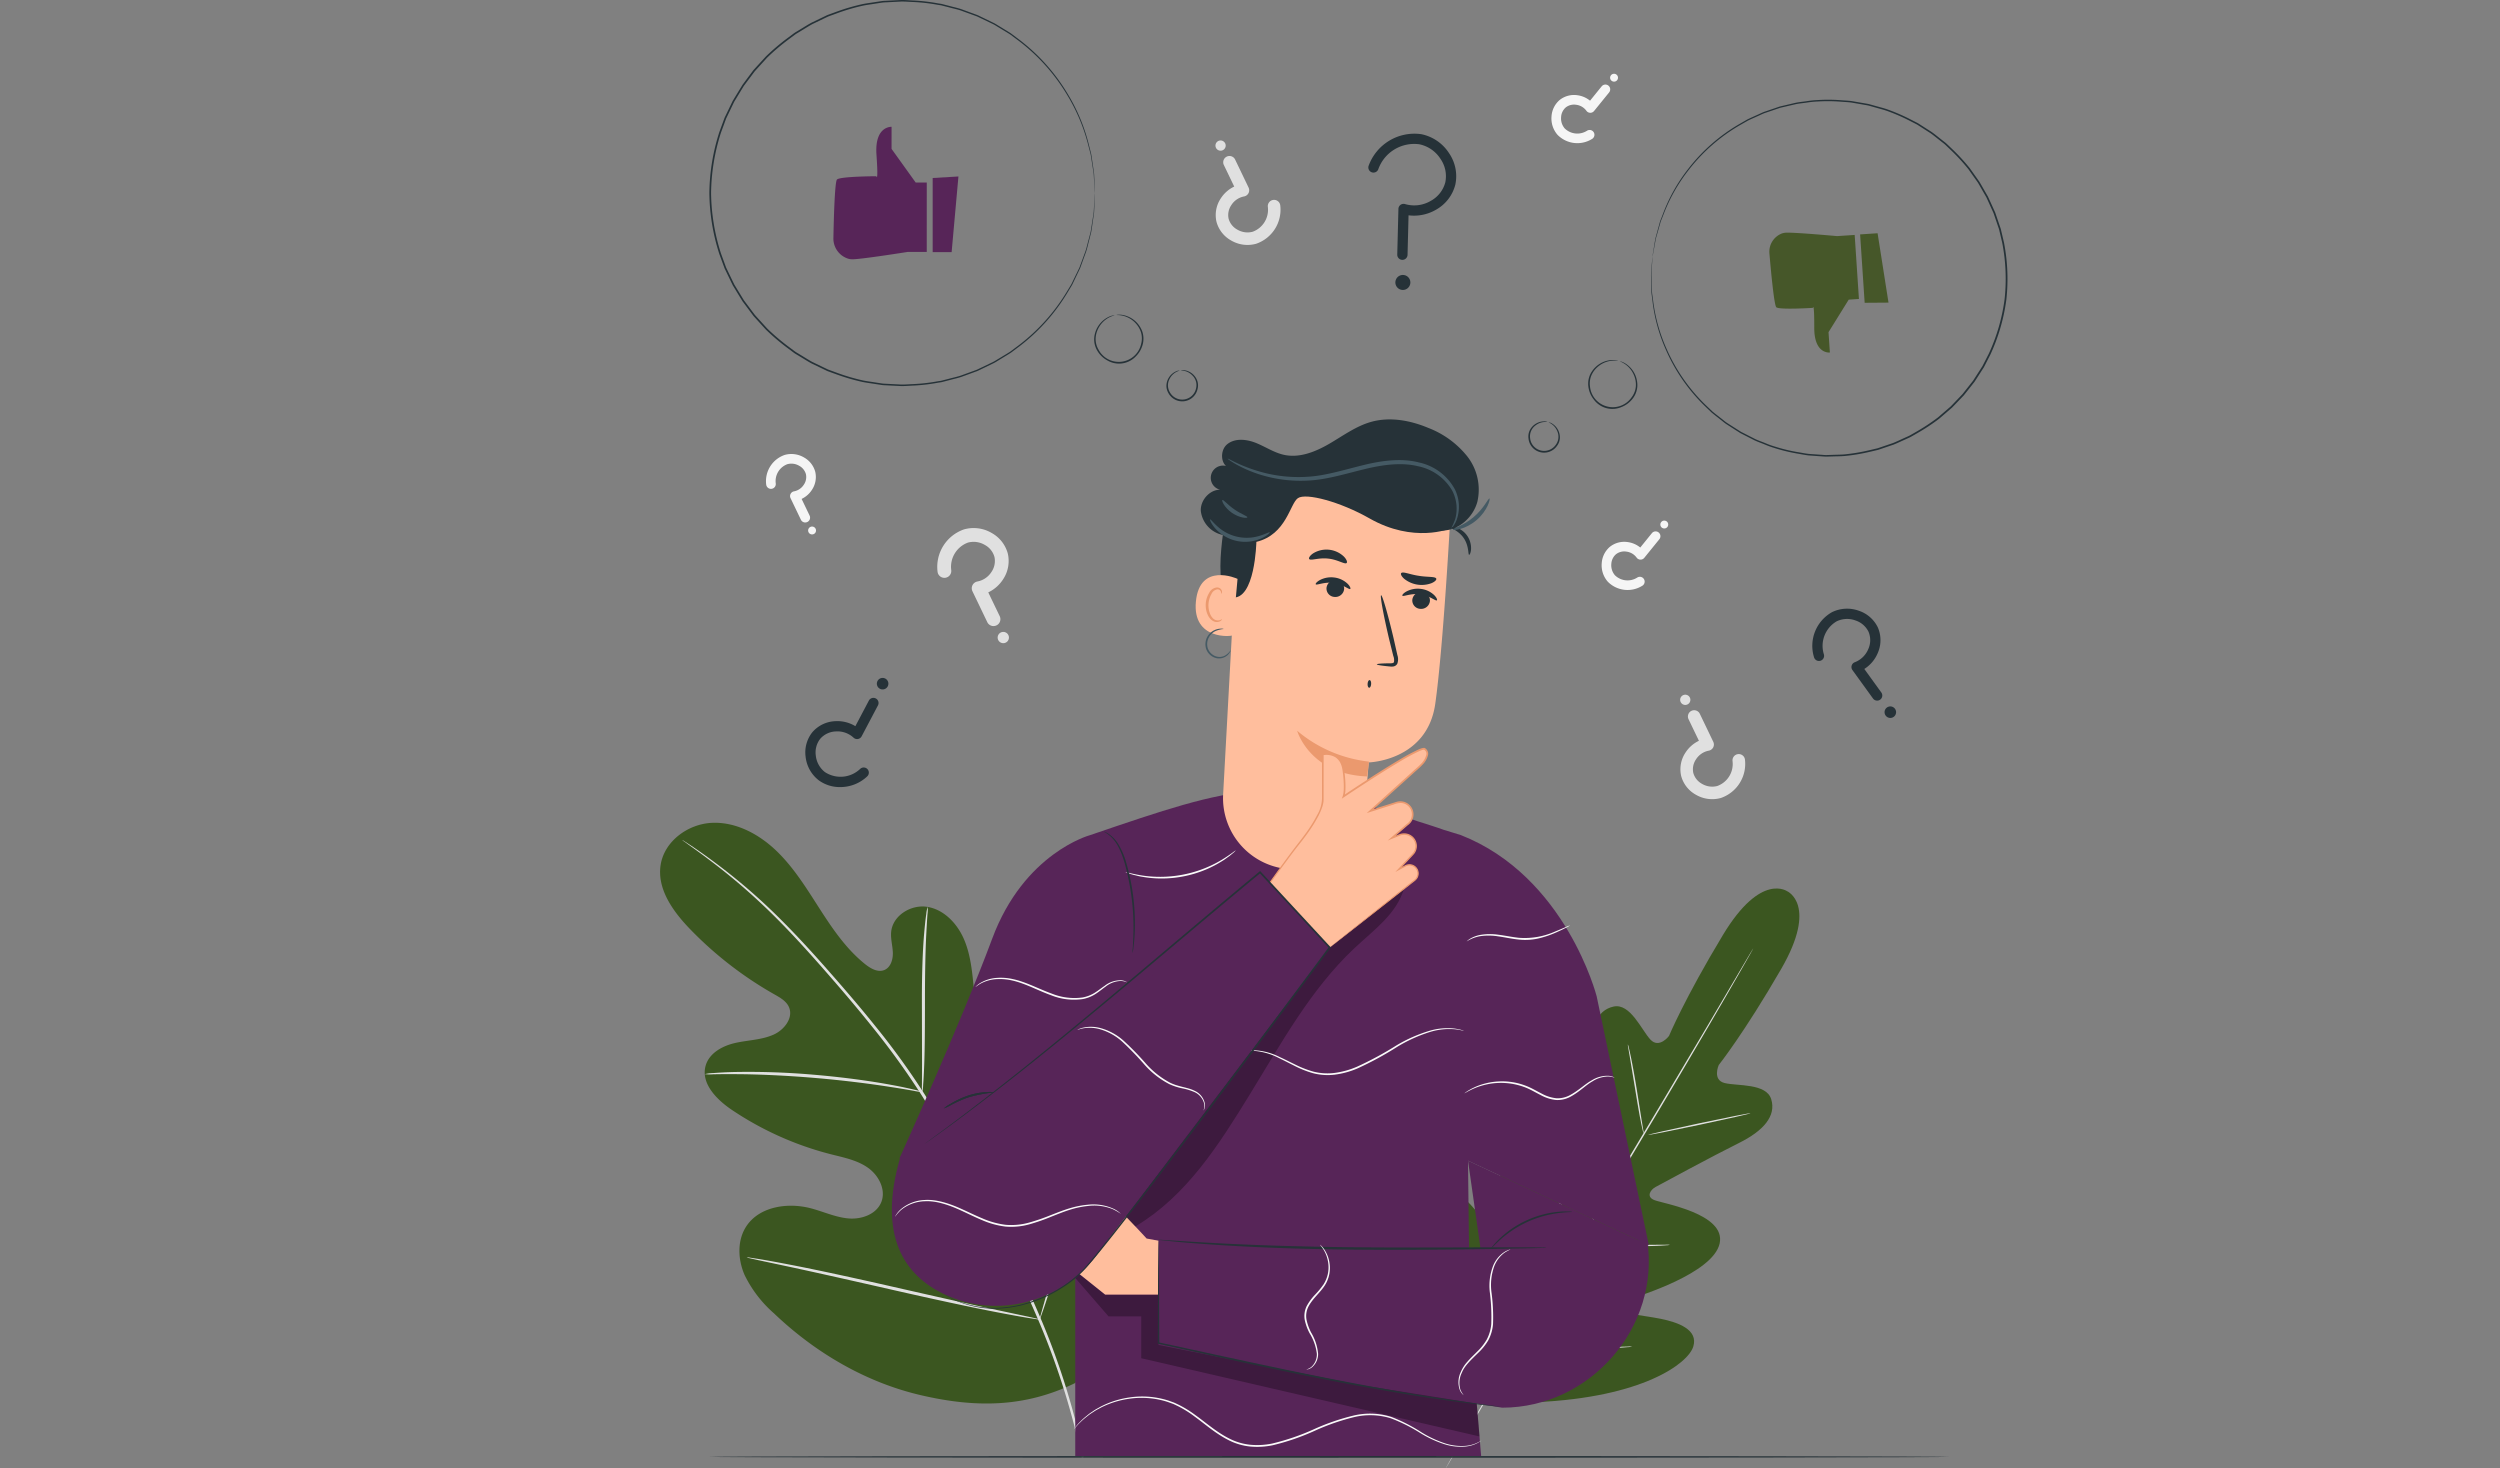 <svg xmlns="http://www.w3.org/2000/svg" xmlns:xlink="http://www.w3.org/1999/xlink" width="567" height="333" viewBox="0 0 567 333">
  <rect x="0" y="0" width="567" height="333" fill="#808080" stroke="none"/>
  <defs>
    <clipPath id="clip-path">
      <rect id="Rectángulo_376346" data-name="Rectángulo 376346" width="305.581" height="332.984" fill="none"/>
    </clipPath>
    <clipPath id="clip-path-3">
      <rect id="Rectángulo_376343" data-name="Rectángulo 376343" width="91.684" height="36.833" fill="none"/>
    </clipPath>
    <clipPath id="clip-path-4">
      <rect id="Rectángulo_376344" data-name="Rectángulo 376344" width="66.936" height="76.833" fill="none"/>
    </clipPath>
  </defs>
  <g id="Grupo_1069007" data-name="Grupo 1069007" transform="translate(-810 -2118.447)">
    <g id="Grupo_1068989" data-name="Grupo 1068989" transform="translate(0 154.314)">
      <g id="Grupo_1068971" data-name="Grupo 1068971" transform="translate(0 1378.133)">
        <rect id="Rectángulo_376337" data-name="Rectángulo 376337" width="567" height="333" transform="translate(810 586)" fill="none"/>
      </g>
    </g>
    <g id="Grupo_1069006" data-name="Grupo 1069006" transform="translate(959.709 2118.447)">
      <g id="Grupo_1069005" data-name="Grupo 1069005" clip-path="url(#clip-path)">
        <g id="Grupo_1069004" data-name="Grupo 1069004">
          <g id="Grupo_1069003" data-name="Grupo 1069003" clip-path="url(#clip-path)">
            <path id="Trazado_813020" data-name="Trazado 813020" d="M94.089,367.282c18.045-15.592,19.855-41.264,16.747-63.853-.518-3.771-.514-7.8-2.656-10.937s-6.577-4.97-9.8-3.025c-2.673,1.612-3.56,5.007-4.854,7.872a22.248,22.248,0,0,1-8,9.392c-2.281,1.5-5.183,2.571-7.7,1.5-3.449-1.464-4.3-5.934-4.664-9.7q-1.02-10.529-2.039-21.055c-.365-3.765-.75-7.609-2.289-11.06s-4.468-6.5-8.151-7.136-7.9,1.887-8.274,5.649c-.156,1.565.32,3.125.377,4.7s-.493,3.377-1.932,3.965c-1.456.6-3.073-.315-4.311-1.3-4.276-3.4-7.417-8.021-10.382-12.635s-5.871-9.351-9.823-13.132-9.166-6.562-14.587-6.311-10.82,4.17-11.637,9.6c-.818,5.447,2.833,10.51,6.644,14.458a84.462,84.462,0,0,0,19.21,14.867c1.273.719,2.653,1.5,3.25,2.844,1.076,2.425-1.044,5.162-3.436,6.242-2.709,1.224-5.782,1.247-8.681,1.895s-5.945,2.271-6.768,5.159c-1.144,4.006,2.488,7.705,5.926,10.02a72.346,72.346,0,0,0,22.565,10.1c2.873.728,5.878,1.316,8.311,3.031s4.129,4.958,3.054,7.747-4.45,4-7.405,3.759-5.712-1.544-8.584-2.3c-5.373-1.419-12.015-.373-14.866,4.438-1.874,3.163-1.644,7.273-.181,10.662a27.592,27.592,0,0,0,6.665,8.712c9.292,8.87,20.711,15.6,33.137,18.526s23.659,2.9,35.132-2.689" transform="translate(0 -53.592)" fill="#3b5620"/>
            <path id="Trazado_813021" data-name="Trazado 813021" d="M97.561,385.175a166.182,166.182,0,0,0-9.348-30.382,338.829,338.829,0,0,0-17.132-34.924l-4.96-8.924c-1.635-2.925-3.256-5.827-5.017-8.566a169.211,169.211,0,0,0-11.021-15.161c-3.738-4.654-7.457-8.933-10.961-12.908S32.26,266.7,29.069,263.515a134.384,134.384,0,0,0-16.162-13.9c-2.029-1.487-3.641-2.588-4.744-3.319L6.9,245.473a2.831,2.831,0,0,0-.442-.26,2.692,2.692,0,0,0,.4.32l1.22.881c1.076.769,2.662,1.9,4.664,3.422a142.232,142.232,0,0,1,15.974,14.032c3.16,3.2,6.477,6.848,9.967,10.829s7.18,8.277,10.9,12.929a171.008,171.008,0,0,1,10.944,15.126c1.747,2.727,3.351,5.6,4.988,8.537s3.282,5.909,4.956,8.92a347.371,347.371,0,0,1,17.147,34.832,169.052,169.052,0,0,1,9.458,30.232" transform="translate(-1.442 -54.71)" fill="#e0e0e0"/>
            <path id="Trazado_813022" data-name="Trazado 813022" d="M76.514,306.736a7.679,7.679,0,0,0,.2-1.643c.09-1.06.17-2.6.242-4.5.145-3.8.167-9.059.169-14.855s.1-11.041.3-14.83c.1-1.895.189-3.428.267-4.487a7.615,7.615,0,0,0,.042-1.656,7.487,7.487,0,0,0-.311,1.626c-.161,1.053-.329,2.584-.488,4.481-.331,3.794-.506,9.056-.507,14.861.012,5.719.025,10.894.033,14.848-.007,1.786-.014,3.291-.02,4.5a7.534,7.534,0,0,0,.069,1.655" transform="translate(-17.053 -59.073)" fill="#e0e0e0"/>
            <path id="Trazado_813023" data-name="Trazado 813023" d="M13.058,313.426a10.531,10.531,0,0,0,1.954.032c1.253-.017,3.066-.053,5.306-.024,4.481.021,10.67.267,17.485.837s12.964,1.372,17.393,2.072c2.219.333,4.006.653,5.243.865a10.406,10.406,0,0,0,1.936.268,10.436,10.436,0,0,0-1.883-.538c-1.224-.294-3-.689-5.216-1.088-4.421-.827-10.58-1.7-17.417-2.283a171.707,171.707,0,0,0-17.546-.632c-2.247.036-4.063.146-5.316.249a10.212,10.212,0,0,0-1.939.241" transform="translate(-2.913 -69.813)" fill="#e0e0e0"/>
            <path id="Trazado_813024" data-name="Trazado 813024" d="M110.805,366.729a2.484,2.484,0,0,0,.271-.624l.646-1.837c.555-1.6,1.3-3.928,2.176-6.82,1.763-5.784,3.946-13.85,6.235-22.782s4.4-17.012,6.036-22.824c.8-2.826,1.468-5.151,1.961-6.879.21-.75.382-1.367.524-1.875a2.523,2.523,0,0,0,.137-.669,2.518,2.518,0,0,0-.271.625l-.647,1.835c-.555,1.6-1.3,3.928-2.176,6.82-1.763,5.783-3.946,13.849-6.235,22.786s-4.395,17.008-6.034,22.82c-.806,2.826-1.469,5.152-1.962,6.878-.21.75-.381,1.369-.523,1.875a2.5,2.5,0,0,0-.138.669" transform="translate(-24.721 -67.474)" fill="#e0e0e0"/>
            <path id="Trazado_813025" data-name="Trazado 813025" d="M25.295,367.06a2.611,2.611,0,0,0,.665.2l1.932.434,7.115,1.52c6.008,1.286,14.285,3.156,23.428,5.236s17.449,3.877,23.485,5.039c3.018.582,5.464,1.028,7.161,1.3.785.121,1.431.221,1.956.3a2.544,2.544,0,0,0,.691.057,2.656,2.656,0,0,0-.666-.2l-1.931-.432L82.017,379c-6.008-1.285-14.286-3.156-23.432-5.237S41.14,369.884,35.1,368.723c-3.018-.582-5.465-1.028-7.163-1.3l-1.955-.3a2.53,2.53,0,0,0-.691-.058" transform="translate(-5.644 -81.894)" fill="#e0e0e0"/>
            <path id="Trazado_813026" data-name="Trazado 813026" d="M93.67,176.389a1.565,1.565,0,0,1-1.41-.886l-3.369-7.013a1.562,1.562,0,0,1,1.14-2.216,4.851,4.851,0,0,0,3.181-2.175,4.369,4.369,0,0,0,.669-3.4,4.47,4.47,0,0,0-2.188-2.721,4.99,4.99,0,0,0-3.815-.527,5.855,5.855,0,0,0-3.8,6.218,1.562,1.562,0,1,1-3.094.434,9,9,0,0,1,6-9.647,8.06,8.06,0,0,1,6.257.808,7.6,7.6,0,0,1,3.672,4.682,7.5,7.5,0,0,1-1.085,5.858,8.17,8.17,0,0,1-3.349,2.941l2.6,5.4a1.564,1.564,0,0,1-1.408,2.239" transform="translate(-18.05 -34.393)" fill="#e0e0e0"/>
            <path id="Trazado_813027" data-name="Trazado 813027" d="M100.962,185.172a1.278,1.278,0,1,1-1.72-.555,1.278,1.278,0,0,1,1.72.555" transform="translate(-21.987 -41.159)" fill="#e0e0e0"/>
            <path id="Trazado_813028" data-name="Trazado 813028" d="M39.816,148.073a1.092,1.092,0,0,1-.984-.619l-2.352-4.9a1.09,1.09,0,0,1,.8-1.547,3.389,3.389,0,0,0,2.221-1.52,3.052,3.052,0,0,0,.467-2.375,3.121,3.121,0,0,0-1.527-1.9,3.485,3.485,0,0,0-2.665-.368,4.089,4.089,0,0,0-2.655,4.343,1.091,1.091,0,1,1-2.161.3,6.286,6.286,0,0,1,4.192-6.736,5.629,5.629,0,0,1,4.37.564,5.312,5.312,0,0,1,2.564,3.269,5.236,5.236,0,0,1-.757,4.091,5.708,5.708,0,0,1-2.339,2.054l1.814,3.774a1.092,1.092,0,0,1-.983,1.564" transform="translate(-6.894 -29.572)" fill="#f5f5f5"/>
            <path id="Trazado_813029" data-name="Trazado 813029" d="M44.909,154.206a.893.893,0,1,1-1.2-.388.892.892,0,0,1,1.2.388" transform="translate(-9.643 -34.297)" fill="#f5f5f5"/>
            <path id="Trazado_813030" data-name="Trazado 813030" d="M288.1,155.754a1.091,1.091,0,0,1-.138,1.154l-3.421,4.222a1.09,1.09,0,0,1-1.739-.057,3.387,3.387,0,0,0-2.324-1.357,3.05,3.05,0,0,0-2.346.594,3.12,3.12,0,0,0-1.064,2.193,3.483,3.483,0,0,0,.807,2.566,4.089,4.089,0,0,0,5.061.542,1.091,1.091,0,1,1,1.2,1.823,6.288,6.288,0,0,1-7.883-.907,5.63,5.63,0,0,1-1.359-4.191,5.308,5.308,0,0,1,1.858-3.717,5.235,5.235,0,0,1,4.022-1.065,5.707,5.707,0,0,1,2.857,1.235l2.635-3.254a1.092,1.092,0,0,1,1.834.22" transform="translate(-61.329 -34.612)" fill="#f5f5f5"/>
            <path id="Trazado_813031" data-name="Trazado 813031" d="M292.194,152.331a.893.893,0,1,1,.164,1.252.893.893,0,0,1-.164-1.252" transform="translate(-65.151 -33.909)" fill="#f5f5f5"/>
            <path id="Trazado_813032" data-name="Trazado 813032" d="M273.439,25.308a1.091,1.091,0,0,1-.138,1.154l-3.421,4.222a1.09,1.09,0,0,1-1.739-.057,3.387,3.387,0,0,0-2.324-1.357,3.05,3.05,0,0,0-2.346.594,3.12,3.12,0,0,0-1.064,2.193,3.483,3.483,0,0,0,.807,2.566,4.088,4.088,0,0,0,5.061.542,1.091,1.091,0,1,1,1.2,1.823,6.287,6.287,0,0,1-7.883-.907,5.63,5.63,0,0,1-1.359-4.191,5.307,5.307,0,0,1,1.858-3.716,5.238,5.238,0,0,1,4.023-1.066,5.71,5.71,0,0,1,2.857,1.235l2.635-3.254a1.092,1.092,0,0,1,1.834.22" transform="translate(-58.057 -5.507)" fill="#f5f5f5"/>
            <path id="Trazado_813033" data-name="Trazado 813033" d="M277.532,21.885a.893.893,0,1,1,.164,1.252.893.893,0,0,1-.164-1.252" transform="translate(-61.88 -4.805)" fill="#f5f5f5"/>
            <path id="Trazado_813034" data-name="Trazado 813034" d="M165.321,45.539a1.42,1.42,0,0,1,1.28.8l3.057,6.364a1.418,1.418,0,0,1-1.034,2.011,4.4,4.4,0,0,0-2.886,1.975,3.964,3.964,0,0,0-.608,3.086,4.058,4.058,0,0,0,1.986,2.469,4.527,4.527,0,0,0,3.462.478,5.312,5.312,0,0,0,3.45-5.643,1.418,1.418,0,0,1,2.808-.394,8.169,8.169,0,0,1-5.448,8.755,7.315,7.315,0,0,1-5.678-.733,6.9,6.9,0,0,1-3.332-4.248,6.807,6.807,0,0,1,.984-5.317,7.419,7.419,0,0,1,3.039-2.669l-2.357-4.9a1.419,1.419,0,0,1,1.277-2.032" transform="translate(-36.188 -10.16)" fill="#e0e0e0"/>
            <path id="Trazado_813035" data-name="Trazado 813035" d="M162.261,42.7a1.16,1.16,0,1,1,1.561.5,1.159,1.159,0,0,1-1.561-.5" transform="translate(-36.174 -9.15)" fill="#e0e0e0"/>
            <path id="Trazado_813036" data-name="Trazado 813036" d="M300.981,207.339a1.42,1.42,0,0,1,1.28.8l3.057,6.364a1.417,1.417,0,0,1-1.034,2.01,4.4,4.4,0,0,0-2.886,1.975,3.964,3.964,0,0,0-.608,3.086,4.058,4.058,0,0,0,1.986,2.469,4.524,4.524,0,0,0,3.462.478,5.312,5.312,0,0,0,3.45-5.643,1.418,1.418,0,0,1,2.808-.395,8.168,8.168,0,0,1-5.448,8.755,7.315,7.315,0,0,1-5.678-.733,6.9,6.9,0,0,1-3.332-4.248,6.808,6.808,0,0,1,.984-5.317,7.426,7.426,0,0,1,3.039-2.669l-2.357-4.9a1.419,1.419,0,0,1,1.277-2.032" transform="translate(-66.456 -46.26)" fill="#e0e0e0"/>
            <path id="Trazado_813037" data-name="Trazado 813037" d="M297.921,204.5a1.16,1.16,0,1,1,1.561.5,1.159,1.159,0,0,1-1.561-.5" transform="translate(-66.442 -45.25)" fill="#e0e0e0"/>
            <path id="Trazado_813038" data-name="Trazado 813038" d="M305.575,260.077s-5.973-4.592-14.684,9.856-12.224,22.888-12.224,22.888-2.244,3-4.256.79-4.551-8.244-8.294-7.457c-3.881.817-5.437,4.972-5.157,11.263s.388,20.094.393,21.342c0,1.226-.821,2.972-2.432,1.687s-10.583-12.833-15.808-8.248-1.565,21.98-1.2,23.889-.061,2.683-.984,3.083-3.573-3.766-6.259-6.946-6.358-6.4-9.151-3.5-4.53,15.63,6.161,37.275l5.61,9.706,11.259.178c24.116-1.088,34.428-8.754,35.618-12.6s-3.4-5.508-7.482-6.325-9.01-1.126-9.105-2.128.378-1.746,2.226-2.349,18.848-5.8,20.341-12.586-12.953-9.071-14.855-9.862-.773-2.357.3-2.944c1.1-.6,13.237-7.168,18.881-9.959s8.532-6.16,7.373-9.953c-1.117-3.658-7.629-2.968-10.534-3.665s-1.362-4.107-1.362-4.107,5.7-7.15,14.143-21.754,1.354-17.659,1.354-17.659" transform="translate(-49.843 -57.872)" fill="#3b5620"/>
            <path id="Trazado_813039" data-name="Trazado 813039" d="M299.082,276.914s-.05.11-.162.315l-.5.907c-.458.806-1.121,1.973-1.971,3.469-1.715,3.011-4.228,7.349-7.353,12.7-6.246,10.7-15,25.41-24.717,41.625s-18.508,30.909-24.808,41.577l-7.447,12.641-2.027,3.435-.535.889c-.122.2-.192.3-.192.3s.049-.11.162-.315l.5-.906,1.97-3.469c1.715-3.01,4.228-7.349,7.352-12.7,6.246-10.7,15-25.413,24.721-41.633s18.5-30.9,24.8-41.57l7.448-12.641c.874-1.482,1.556-2.638,2.028-3.436l.534-.89c.122-.2.193-.3.193-.3" transform="translate(-51.175 -61.783)" fill="#e0e0e0"/>
            <path id="Trazado_813040" data-name="Trazado 813040" d="M282.52,304.9a3.663,3.663,0,0,1,.228.778c.127.506.287,1.242.479,2.154.378,1.824.837,4.356,1.294,7.16.44,2.766.837,5.267,1.14,7.181.143.862.263,1.589.36,2.173a3.572,3.572,0,0,1,.1.8,3.652,3.652,0,0,1-.234-.778c-.124-.506-.287-1.242-.468-2.157-.361-1.828-.787-4.365-1.243-7.168-.458-2.762-.874-5.259-1.192-7.17-.148-.862-.271-1.588-.371-2.172a3.573,3.573,0,0,1-.094-.806" transform="translate(-63.032 -68.026)" fill="#e0e0e0"/>
            <path id="Trazado_813041" data-name="Trazado 813041" d="M288.463,329.9c-.02-.094,5.159-1.27,11.566-2.627s11.62-2.38,11.64-2.286-5.159,1.27-11.568,2.627-11.618,2.38-11.639,2.286" transform="translate(-64.36 -72.507)" fill="#e0e0e0"/>
            <path id="Trazado_813042" data-name="Trazado 813042" d="M267.8,362.5a3.749,3.749,0,0,1,.828.021l2.243.168c1.894.139,4.511.32,7.4.414s5.517.1,7.416.085l2.249-.016a3.777,3.777,0,0,1,.827.034,3.743,3.743,0,0,1-.822.1c-.53.043-1.3.09-2.248.127-1.9.078-4.532.117-7.434.017s-5.524-.315-7.415-.517c-.945-.1-1.709-.2-2.235-.279a3.728,3.728,0,0,1-.813-.155" transform="translate(-59.751 -80.875)" fill="#e0e0e0"/>
            <path id="Trazado_813043" data-name="Trazado 813043" d="M257.17,339.791a3.2,3.2,0,0,1,.393.656l.956,1.848c.793,1.566,1.867,3.741,3.034,6.153s2.206,4.6,2.943,6.2l.856,1.9a3.243,3.243,0,0,1,.271.716,3.2,3.2,0,0,1-.393-.656l-.956-1.848c-.793-1.566-1.868-3.742-3.035-6.154s-2.206-4.6-2.942-6.2l-.856-1.9a3.242,3.242,0,0,1-.271-.716" transform="translate(-57.378 -75.812)" fill="#e0e0e0"/>
            <path id="Trazado_813044" data-name="Trazado 813044" d="M235.434,365.008a5.231,5.231,0,0,1,.495.845l1.233,2.363c1.028,2,2.426,4.779,3.951,7.856s2.889,5.871,3.86,7.9l1.134,2.412a5.215,5.215,0,0,1,.373.905,5.283,5.283,0,0,1-.494-.845c-.322-.615-.736-1.409-1.234-2.363-1.028-2-2.426-4.779-3.951-7.856s-2.888-5.871-3.86-7.9l-1.134-2.412a5.26,5.26,0,0,1-.374-.906" transform="translate(-52.528 -81.438)" fill="#e0e0e0"/>
            <path id="Trazado_813045" data-name="Trazado 813045" d="M249.508,392.9a6.061,6.061,0,0,1,1.049,0l2.853.11c2.408.09,5.733.2,9.409.223s7-.039,9.413-.1l2.853-.073a6.037,6.037,0,0,1,1.049.012,5.992,5.992,0,0,1-1.042.123c-.672.056-1.646.123-2.85.183-2.409.127-5.742.23-9.424.2s-7.012-.172-9.42-.326c-1.2-.079-2.177-.154-2.848-.221a6.063,6.063,0,0,1-1.04-.135" transform="translate(-55.669 -87.659)" fill="#e0e0e0"/>
            <path id="Trazado_813046" data-name="Trazado 813046" d="M295.615,425.258c0,.112-62.989.2-140.672.2-77.71,0-140.686-.09-140.686-.2s62.975-.2,140.686-.2c77.682,0,140.672.09,140.672.2" transform="translate(-3.181 -94.836)" fill="#263238"/>
            <path id="Trazado_813047" data-name="Trazado 813047" d="M239.829,333.867,228,277.431s-6.936-27.2-30.815-36.571l-1.648-.507c-.035-.012-2.265-.695-2.3-.708-.959-.374-4.88-1.617-5.91-1.938-32.2-11.16-40.738-8.257-74.29,3.192,0,0-14.905,4.01-22.129,23.453s-21.053,49.852-21.053,49.852l33.472,11.82,6.416-9.531v65.2H201.8l-2.54-30.014-.443-36.97" transform="translate(-15.585 -51.466)" fill="#572558"/>
            <path id="Trazado_813048" data-name="Trazado 813048" d="M160.854,248.3a5.229,5.229,0,0,1-.768.713,10.212,10.212,0,0,1-.966.762c-.391.277-.822.618-1.345.921a24.878,24.878,0,0,1-3.769,1.958,26.023,26.023,0,0,1-10.162,1.987,24.786,24.786,0,0,1-4.229-.395c-.6-.085-1.126-.237-1.593-.347a10.2,10.2,0,0,1-1.182-.342,5.176,5.176,0,0,1-.98-.371c.024-.081,1.436.414,3.8.778a27.289,27.289,0,0,0,4.182.3,27.313,27.313,0,0,0,10.022-1.959,27.221,27.221,0,0,0,3.759-1.857c2.054-1.228,3.176-2.219,3.229-2.153" transform="translate(-30.312 -55.398)" fill="#fafafa"/>
            <g id="Grupo_1068999" data-name="Grupo 1068999" transform="translate(94.156 288.956)" opacity="0.3">
              <g id="Grupo_1068998" data-name="Grupo 1068998">
                <g id="Grupo_1068997" data-name="Grupo 1068997" clip-path="url(#clip-path-3)">
                  <path id="Trazado_813049" data-name="Trazado 813049" d="M121.2,372.829l7.548,8.715h7.416v9.488l76.72,17.742-.625-7.39L140.077,376.6h-12.1l-5.833-4.659Z" transform="translate(-121.196 -371.941)"/>
                </g>
              </g>
            </g>
            <path id="Trazado_813050" data-name="Trazado 813050" d="M137.154,357.892l-6.4-1.185s-15.167-16.59-18.012-16.827c-2.341-.2-15.243-.069-19.738-.018a1.564,1.564,0,0,0-.04,3.126l15.245.591.072,1.227-15.267.2c-1.554.12-2.551,2.582,2.425,3.025l12.769.454v.794l-12.948,1.809c-.654.092-2.375.426-2.391,1.087,0,0-.783,1.622,2.906,2.084,1.266.158,12.506-.215,12.506-.215l-.434,1.011-11.636,2.51a1.654,1.654,0,0,0,.5,3.264l12.434-1.154,12.2,9.746h16.316Z" transform="translate(-20.406 -75.808)" fill="#ffbe9d"/>
            <path id="Trazado_813051" data-name="Trazado 813051" d="M276.866,358l-37.234,7.323-3.777-26.477" transform="translate(-52.622 -75.602)" fill="#572558"/>
            <path id="Trazado_813052" data-name="Trazado 813052" d="M214.515,364.164l-69.015-2.23.012,23.854,45.788,9.094,32.151,5.133c19.982,0,35.965-18.34,32.871-38.081l-.085.023Z" transform="translate(-32.463 -80.752)" fill="#572558"/>
            <path id="Trazado_813053" data-name="Trazado 813053" d="M233.513,363.722a5.549,5.549,0,0,1-.894.062l-2.565.074-9.436.171c-7.968.116-18.978.251-31.139.135s-23.175-.559-31.129-1.1c-3.977-.266-7.192-.523-9.41-.747l-2.553-.261a5.551,5.551,0,0,1-.887-.128,5.63,5.63,0,0,1,.9.019l2.561.16c2.222.159,5.44.357,9.417.573,7.954.44,18.953.818,31.111.938s23.161.041,31.13.023l9.438,0,2.567.029a5.55,5.55,0,0,1,.895.047" transform="translate(-32.463 -80.749)" fill="#263238"/>
            <path id="Trazado_813054" data-name="Trazado 813054" d="M145.457,362.211a2.625,2.625,0,0,1,.026.423c.006.3.015.714.026,1.237.011,1.109.027,2.693.048,4.7.019,4.081.046,9.878.078,16.858l-.134-.165c7.794,1.671,17.136,3.74,27.193,5.851,13.79,2.916,26.34,5.22,35.465,6.63,4.563.7,8.264,1.214,10.824,1.552l2.948.388.766.111a1.287,1.287,0,0,1,.259.051,1.3,1.3,0,0,1-.264-.01l-.771-.071-2.958-.313c-2.567-.291-6.276-.761-10.847-1.426-9.142-1.339-21.711-3.6-35.505-6.517-10.06-2.112-19.4-4.2-27.181-5.916l-.134-.03v-.136c.027-6.98.05-12.777.065-16.858.019-2.008.034-3.592.045-4.7.01-.523.019-.934.025-1.237a2.582,2.582,0,0,1,.026-.423" transform="translate(-32.417 -80.814)" fill="#263238"/>
            <path id="Trazado_813055" data-name="Trazado 813055" d="M136.037,270.317a6.416,6.416,0,0,1,.05-1.165c.047-.747.122-1.826.151-3.162a54.366,54.366,0,0,0-.723-10.388c-.708-4-1.6-7.641-2.989-9.905a7.923,7.923,0,0,0-2.061-2.323c-.6-.429-.991-.588-.973-.625.005-.013.1.019.288.094a4.894,4.894,0,0,1,.774.4,7.5,7.5,0,0,1,2.215,2.3,16.766,16.766,0,0,1,1.863,4.353,49.173,49.173,0,0,1,1.893,16.1c-.066,1.342-.185,2.423-.28,3.167a6.441,6.441,0,0,1-.207,1.148" transform="translate(-28.891 -54.16)" fill="#263238"/>
            <path id="Trazado_813056" data-name="Trazado 813056" d="M235.552,251.246c.112,0,.2,15.857.2,35.414s-.09,35.418-.2,35.418-.2-15.854-.2-35.418.09-35.414.2-35.414" transform="translate(-52.51 -56.056)" fill="#572558"/>
            <path id="Trazado_813057" data-name="Trazado 813057" d="M260.98,353.753c0,.076-1.175.039-3.041.27a24.913,24.913,0,0,0-3.234.63,24.36,24.36,0,0,0-7.317,3.311,24.859,24.859,0,0,0-2.609,2.014c-1.4,1.249-2.151,2.155-2.209,2.106a3.273,3.273,0,0,1,.483-.67,16.272,16.272,0,0,1,1.534-1.647,21.631,21.631,0,0,1,2.592-2.112,22.629,22.629,0,0,1,7.434-3.364,21.592,21.592,0,0,1,3.3-.553,16.214,16.214,0,0,1,2.249-.064,3.2,3.2,0,0,1,.822.079" transform="translate(-54.12 -78.906)" fill="#263238"/>
            <g id="Grupo_1069002" data-name="Grupo 1069002" transform="translate(101.85 201.319)" opacity="0.3">
              <g id="Grupo_1069001" data-name="Grupo 1069001">
                <g id="Grupo_1069000" data-name="Grupo 1069000" clip-path="url(#clip-path-4)">
                  <path id="Trazado_813058" data-name="Trazado 813058" d="M137.042,335.969c11.632-6.945,18.891-18.447,25.985-29.987s13.7-23.655,23.538-32.969c4.518-4.277,9.8-7.885,11.47-13.878l-17.681,14.051L131.1,329.831Z" transform="translate(-131.1 -259.136)"/>
                </g>
              </g>
            </g>
            <path id="Trazado_813059" data-name="Trazado 813059" d="M94.341,318.885a32.151,32.151,0,0,0-5.96,1.13,29.8,29.8,0,0,0-3.929,1.734,9.1,9.1,0,0,1-1.621.775,7.113,7.113,0,0,1,1.482-1.025,21.138,21.138,0,0,1,3.938-1.868,15.915,15.915,0,0,1,4.286-.814,6.193,6.193,0,0,1,1.8.068" transform="translate(-18.48 -71.129)" fill="#263238"/>
            <path id="Trazado_813060" data-name="Trazado 813060" d="M94.341,318.885a32.151,32.151,0,0,0-5.96,1.13,29.8,29.8,0,0,0-3.929,1.734,9.1,9.1,0,0,1-1.621.775,7.113,7.113,0,0,1,1.482-1.025,21.138,21.138,0,0,1,3.938-1.868,15.915,15.915,0,0,1,4.286-.814,6.193,6.193,0,0,1,1.8.068" transform="translate(-18.48 -71.129)" fill="#263238"/>
            <path id="Trazado_813061" data-name="Trazado 813061" d="M215.281,350.873a10.606,10.606,0,0,0-2.684-1.236,13.822,13.822,0,0,0-7.941.5c-3.295.972-6.71,3.3-10.932,5.059a15.975,15.975,0,0,1-7.021,1.342,18.94,18.94,0,0,1-7.336-2.253c-2.357-1.175-4.549-2.5-6.78-3.536a20.518,20.518,0,0,0-6.761-1.91,22.035,22.035,0,0,0-11.635,2.1,21.115,21.115,0,0,0-6.479,4.76l-.844.952-.56.746-.352.455a.715.715,0,0,1-.131.148.7.7,0,0,1,.1-.171l.319-.479.532-.774.821-.983a20.641,20.641,0,0,1,6.471-4.911,22.22,22.22,0,0,1,11.8-2.218,20.781,20.781,0,0,1,6.892,1.921c2.258,1.043,4.458,2.369,6.793,3.533a18.673,18.673,0,0,0,7.182,2.22,15.681,15.681,0,0,0,6.857-1.293c4.174-1.709,7.633-4.033,10.985-4.986a13.737,13.737,0,0,1,8.072-.376,8.171,8.171,0,0,1,2.018.927l.471.336a.751.751,0,0,1,.152.125" transform="translate(-32.535 -77.727)" fill="#572558"/>
            <path id="Trazado_813062" data-name="Trazado 813062" d="M268.889,314.481a6.344,6.344,0,0,0-1.4-.264,6.762,6.762,0,0,0-3.651,1.118c-1.434.8-2.819,2.262-4.777,3.361a6.221,6.221,0,0,1-3.4.855,9.231,9.231,0,0,1-3.578-1.137c-1.14-.576-2.2-1.217-3.293-1.653a15.3,15.3,0,0,0-9-.731,15.354,15.354,0,0,0-3.668,1.311c-.826.414-1.252.707-1.275.671a1.293,1.293,0,0,1,.294-.233,8.5,8.5,0,0,1,.907-.577,14.081,14.081,0,0,1,3.678-1.45,14.4,14.4,0,0,1,2.711-.406,14.543,14.543,0,0,1,3.147.134,14.736,14.736,0,0,1,3.362.915c1.133.446,2.2,1.093,3.325,1.659a8.94,8.94,0,0,0,3.42,1.1,5.888,5.888,0,0,0,3.2-.787c1.9-1.037,3.318-2.481,4.811-3.281a6.67,6.67,0,0,1,3.8-1.028,3.636,3.636,0,0,1,1.054.246,1.311,1.311,0,0,1,.334.176" transform="translate(-52.397 -70.066)" fill="#fafafa"/>
            <path id="Trazado_813063" data-name="Trazado 813063" d="M220.519,300.748a2.7,2.7,0,0,1-.528-.092c-.172-.033-.381-.09-.632-.132l-.872-.116a14.939,14.939,0,0,0-5.537.566,33.88,33.88,0,0,0-7.571,3.413,72.985,72.985,0,0,1-9.017,4.9,19.23,19.23,0,0,1-5.153,1.411,13.2,13.2,0,0,1-4.971-.341,23,23,0,0,1-4.178-1.67c-1.258-.623-2.409-1.234-3.484-1.738a14.842,14.842,0,0,0-5.328-1.612,9.383,9.383,0,0,0-1.52.047,2.685,2.685,0,0,1-.535.033,2.725,2.725,0,0,1,.524-.114,7.8,7.8,0,0,1,1.538-.123,14.342,14.342,0,0,1,5.441,1.51c1.091.49,2.253,1.089,3.511,1.7A23.052,23.052,0,0,0,186.333,310a12.922,12.922,0,0,0,4.829.308,19.093,19.093,0,0,0,5.046-1.391,76.366,76.366,0,0,0,8.985-4.849,33.107,33.107,0,0,1,7.681-3.366,14.446,14.446,0,0,1,5.631-.446l.877.154c.252.054.459.125.629.171a2.7,2.7,0,0,1,.509.171" transform="translate(-38.195 -66.966)" fill="#fafafa"/>
            <path id="Trazado_813064" data-name="Trazado 813064" d="M258.926,270.156a4.276,4.276,0,0,1-.831.482c-.548.284-1.346.687-2.36,1.13a22.308,22.308,0,0,1-3.682,1.275,13.552,13.552,0,0,1-4.771.325c-1.692-.178-3.257-.537-4.692-.731a13.633,13.633,0,0,0-3.813-.069,8.341,8.341,0,0,0-3.281,1.21c-.009-.011.051-.072.175-.18a4.289,4.289,0,0,1,.581-.42,7.012,7.012,0,0,1,2.481-.893,13.124,13.124,0,0,1,3.905-.018c1.458.177,3.028.525,4.685.7a17.042,17.042,0,0,0,8.3-1.461c1.02-.406,1.835-.768,2.4-1.008a4.45,4.45,0,0,1,.9-.34" transform="translate(-52.542 -60.275)" fill="#fafafa"/>
            <path id="Trazado_813065" data-name="Trazado 813065" d="M126.473,286.5a4.133,4.133,0,0,0-1.376-.331,5.8,5.8,0,0,0-3.56,1.32c-.674.475-1.371,1.064-2.2,1.607a8.123,8.123,0,0,1-2.942,1.179,13.862,13.862,0,0,1-7.124-.85c-2.407-.869-4.563-1.976-6.625-2.7a17.81,17.81,0,0,0-2.978-.814,12.54,12.54,0,0,0-2.676-.162,8.515,8.515,0,0,0-3.722,1c-.8.45-1.175.817-1.2.784-.01-.011.079-.1.259-.273a5.1,5.1,0,0,1,.864-.647,8.265,8.265,0,0,1,3.783-1.146,12.486,12.486,0,0,1,2.747.117,17.53,17.53,0,0,1,3.049.794c2.1.717,4.267,1.816,6.638,2.671a13.717,13.717,0,0,0,6.921.865,7.874,7.874,0,0,0,2.829-1.1c.815-.514,1.524-1.091,2.22-1.559a5.792,5.792,0,0,1,3.733-1.241,2.767,2.767,0,0,1,1.049.283,1,1,0,0,1,.317.205" transform="translate(-20.541 -63.684)" fill="#fafafa"/>
            <path id="Trazado_813066" data-name="Trazado 813066" d="M191.665,363.4c.01-.01.095.064.249.214a5.531,5.531,0,0,1,.612.717,7.435,7.435,0,0,1,1.269,3.219,7.34,7.34,0,0,1-1.032,5c-1.031,1.673-2.792,3-3.78,4.92a4.682,4.682,0,0,0-.387,3.024,11.437,11.437,0,0,0,1.008,2.775,11.321,11.321,0,0,1,1.6,4.866,3.924,3.924,0,0,1-1.454,3.1,2.523,2.523,0,0,1-.858.411.9.9,0,0,1-.329.036,3.658,3.658,0,0,0,1.091-.571,3.839,3.839,0,0,0,1.265-2.973,11.414,11.414,0,0,0-1.653-4.7,11.579,11.579,0,0,1-1.063-2.864,5.054,5.054,0,0,1,.413-3.275,12.165,12.165,0,0,1,1.945-2.639,18.985,18.985,0,0,0,1.885-2.3,7.149,7.149,0,0,0,1.063-4.765,7.738,7.738,0,0,0-1.116-3.167c-.437-.674-.761-.991-.731-1.02" transform="translate(-41.967 -81.079)" fill="#fafafa"/>
            <path id="Trazado_813067" data-name="Trazado 813067" d="M234.263,397.813c-.009.01-.109-.076-.292-.253a3.181,3.181,0,0,1-.6-.934,5.282,5.282,0,0,1,.2-4.011,8.166,8.166,0,0,1,1.51-2.383c.66-.768,1.443-1.506,2.23-2.3a12.707,12.707,0,0,0,2.159-2.713,9.158,9.158,0,0,0,1.039-3.535,44.167,44.167,0,0,0-.333-7.272,12.615,12.615,0,0,1,.753-5.951,6.781,6.781,0,0,1,2.554-3.127,4.687,4.687,0,0,1,1-.473,1.391,1.391,0,0,1,.375-.088,10.231,10.231,0,0,0-1.29.692,6.861,6.861,0,0,0-2.378,3.107,12.609,12.609,0,0,0-.644,5.815,42.078,42.078,0,0,1,.363,7.338,9.468,9.468,0,0,1-1.1,3.686,12.845,12.845,0,0,1-2.241,2.783c-1.61,1.573-3.119,2.954-3.739,4.534a5.236,5.236,0,0,0-.314,3.842,4.954,4.954,0,0,0,.746,1.245" transform="translate(-52 -81.385)" fill="#fafafa"/>
            <path id="Trazado_813068" data-name="Trazado 813068" d="M213.191,417.694a4.857,4.857,0,0,1-.865.547,7.461,7.461,0,0,1-2.819.806,12.193,12.193,0,0,1-4.612-.518,25.078,25.078,0,0,1-5.583-2.581,37.213,37.213,0,0,0-6.611-3.306,15.814,15.814,0,0,0-8.338-.285,50.655,50.655,0,0,0-8.869,3.067,52.311,52.311,0,0,1-9.595,3.313,17.075,17.075,0,0,1-5.173.291A13.845,13.845,0,0,1,155.9,417.6c-2.974-1.486-5.346-3.638-7.768-5.389a24.5,24.5,0,0,0-3.694-2.31l-.947-.452c-.319-.138-.649-.242-.968-.363a15.87,15.87,0,0,0-1.934-.577,19.4,19.4,0,0,0-7.328-.3,20.394,20.394,0,0,0-5.822,1.738c-.412.18-.782.408-1.154.6a8.665,8.665,0,0,0-1.033.615c-.321.212-.635.406-.922.608l-.789.619a13.682,13.682,0,0,0-1.26,1.113,8.651,8.651,0,0,0-.857.887l-.51.566a1.281,1.281,0,0,1-.185.184,1.261,1.261,0,0,1,.152-.211l.481-.593a8,8,0,0,1,.834-.919,13.113,13.113,0,0,1,1.245-1.15l.784-.639c.287-.208.6-.409.921-.628a8.647,8.647,0,0,1,1.036-.635c.373-.2.745-.433,1.158-.62a20.4,20.4,0,0,1,5.878-1.816,19.575,19.575,0,0,1,7.446.253,15.982,15.982,0,0,1,1.974.577c.326.122.663.228.989.366l.969.457a24.782,24.782,0,0,1,3.755,2.328c2.444,1.757,4.814,3.89,7.723,5.335a13.464,13.464,0,0,0,4.693,1.384,16.712,16.712,0,0,0,5.051-.287,52.45,52.45,0,0,0,9.522-3.282,50.473,50.473,0,0,1,8.944-3.066,16.112,16.112,0,0,1,8.519.331,36.955,36.955,0,0,1,6.649,3.378,25.237,25.237,0,0,0,5.5,2.611,12.237,12.237,0,0,0,4.535.578,7.722,7.722,0,0,0,2.8-.722c.6-.285.886-.5.9-.474" transform="translate(-26.936 -90.96)" fill="#fafafa"/>
            <path id="Trazado_813069" data-name="Trazado 813069" d="M179.7,228.805h0a16.155,16.155,0,0,0,16.887-14.72c.451-5.129.808-9.508.808-9.508s13.237-.334,15.079-13.286,3.459-43.035,3.459-43.035a45.468,45.468,0,0,0-46.044-.181l-2.115,1.231-3.407,62.487A16.153,16.153,0,0,0,179.7,228.805" transform="translate(-36.667 -31.661)" fill="#ffbe9d"/>
            <path id="Trazado_813070" data-name="Trazado 813070" d="M209.243,189.449c.006-.141,1.14-.221,2.968-.238.475.01.855-.048.921-.3a2.563,2.563,0,0,0-.161-1.381l-.942-3.815c-1.281-5.426-2.1-9.876-1.82-9.941s1.537,4.28,2.818,9.706c.3,1.322.583,2.585.863,3.832a3,3,0,0,1,0,1.975,1.236,1.236,0,0,1-.9.642,3.025,3.025,0,0,1-.811,0c-1.821-.169-2.944-.345-2.938-.486" transform="translate(-46.685 -38.772)" fill="#263238"/>
            <path id="Trazado_813071" data-name="Trazado 813071" d="M202.267,220.329a30.416,30.416,0,0,1-16.29-7s2.787,9.855,15.884,10.366Z" transform="translate(-41.494 -47.596)" fill="#eb996e"/>
            <path id="Trazado_813072" data-name="Trazado 813072" d="M215.605,150.538s-8.16,3.409-18.219-2.324c-6.6-3.762-14.421-5.854-16.241-4.585s-2.574,8.242-9.41,9.912c0,0-.274,13.369-5.569,12.6s-.828-21.253-.828-21.253l13.366-5.639,14.351-1.9,13.279,2.625,10.2,3.407Z" transform="translate(-36.497 -30.645)" fill="#263238"/>
            <path id="Trazado_813073" data-name="Trazado 813073" d="M165.845,168.75c-.209-.124-8.572-3.794-9.439,5.113s8.254,7.939,8.293,7.686,1.146-12.8,1.146-12.8" transform="translate(-34.883 -37.46)" fill="#ffbe9d"/>
            <path id="Trazado_813074" data-name="Trazado 813074" d="M162.964,178.713c-.037-.033-.165.093-.44.188a1.554,1.554,0,0,1-1.161-.089c-.907-.437-1.555-2.008-1.441-3.617a5.137,5.137,0,0,1,.65-2.179,1.8,1.8,0,0,1,1.283-1.078.794.794,0,0,1,.874.514c.095.261.021.433.067.453.023.025.206-.131.17-.506a1,1,0,0,0-.3-.592,1.18,1.18,0,0,0-.837-.31,2.19,2.19,0,0,0-1.755,1.223,5.293,5.293,0,0,0-.779,2.43c-.118,1.8.637,3.569,1.889,4.067a1.671,1.671,0,0,0,1.442-.1c.3-.193.364-.388.334-.407" transform="translate(-35.539 -38.263)" fill="#eb996e"/>
            <path id="Trazado_813075" data-name="Trazado 813075" d="M176.371,141.733a30.631,30.631,0,0,1-5.928,5.305,10.321,10.321,0,0,1-7.607,1.611,6.3,6.3,0,0,1-4.988-5.5c-.106-2.658,2.491-5.25,5.089-4.682a2.776,2.776,0,1,1,1.635-4.981c-2.256-.423-2.51-4-.712-5.432s4.432-1.116,6.56-.253,4.082,2.2,6.326,2.683c3.52.757,7.133-.709,10.246-2.517s6.072-4.021,9.542-4.98c4.26-1.178,8.862-.317,12.937,1.393a20.88,20.88,0,0,1,8.786,6.41,12.242,12.242,0,0,1,2.307,10.372c-.979,3.535-4.268,6.471-7.937,6.485,0,0-8.247.83-14.957-4.151s-20.859-4.322-20.859-4.322Z" transform="translate(-35.217 -27.32)" fill="#263238"/>
            <path id="Trazado_813076" data-name="Trazado 813076" d="M165.718,133.922c-.017.028.159.169.514.412s.89.577,1.6.979a29.121,29.121,0,0,0,6.422,2.554,30.918,30.918,0,0,0,10.218.972c3.9-.256,7.995-1.514,12.257-2.557s8.473-1.566,12.117-.67a11.611,11.611,0,0,1,7.781,5.543,8.828,8.828,0,0,1,.672,6.464,14.467,14.467,0,0,1-1.028,2.255c.025.021.184-.139.468-.469a6.517,6.517,0,0,0,.911-1.667,8.937,8.937,0,0,0-.42-6.882,12.166,12.166,0,0,0-8.172-6.1c-3.855-1-8.252-.462-12.551.6-4.316,1.058-8.331,2.314-12.1,2.608a31.788,31.788,0,0,1-9.984-.75c-5.6-1.362-8.613-3.481-8.7-3.292" transform="translate(-36.974 -29.877)" fill="#455a64"/>
            <path id="Trazado_813077" data-name="Trazado 813077" d="M160.567,151.639c-.1.05.19.922,1.151,2.026a9.076,9.076,0,0,0,10.485,2.267c1.332-.608,1.955-1.283,1.885-1.37-.084-.124-.829.333-2.126.74a9.822,9.822,0,0,1-9.766-2.112c-1.012-.906-1.5-1.63-1.63-1.552" transform="translate(-35.82 -33.832)" fill="#455a64"/>
            <path id="Trazado_813078" data-name="Trazado 813078" d="M164.134,145.973c-.227.106.456,1.725,2.182,2.909s3.472,1.266,3.491,1.015c.053-.271-1.431-.731-2.949-1.8-1.534-1.043-2.488-2.27-2.724-2.126" transform="translate(-36.611 -32.566)" fill="#455a64"/>
            <path id="Trazado_813079" data-name="Trazado 813079" d="M235.015,160.153c.118.029.37-.41.436-1.208a4.928,4.928,0,0,0-3.2-4.925c-.757-.263-1.259-.21-1.281-.091-.077.257,1.754.767,2.9,2.544s.885,3.647,1.151,3.681" transform="translate(-51.531 -34.322)" fill="#263238"/>
            <path id="Trazado_813080" data-name="Trazado 813080" d="M239.74,145.531c-.263-.11-1.245,2.249-3.574,4.193-2.292,1.986-4.779,2.578-4.712,2.855-.011.248,2.8.042,5.329-2.129,2.547-2.143,3.2-4.89,2.956-4.918" transform="translate(-51.64 -32.469)" fill="#455a64"/>
            <path id="Trazado_813081" data-name="Trazado 813081" d="M223.591,174.893a2,2,0,0,1-2.178,1.755,1.916,1.916,0,0,1-1.815-2.06,2,2,0,0,1,2.176-1.757,1.919,1.919,0,0,1,1.816,2.061" transform="translate(-48.994 -38.56)" fill="#263238"/>
            <path id="Trazado_813082" data-name="Trazado 813082" d="M224.519,174.5c-.28.227-1.641-1.084-3.78-1.357-2.133-.3-3.846.592-4.044.3-.1-.131.214-.565.962-.973a5.5,5.5,0,0,1,3.279-.561,5.288,5.288,0,0,1,2.966,1.4c.592.59.753,1.088.617,1.189" transform="translate(-48.344 -38.344)" fill="#263238"/>
            <path id="Trazado_813083" data-name="Trazado 813083" d="M198.543,171.414a2,2,0,0,1-2.178,1.755,1.916,1.916,0,0,1-1.815-2.06,2,2,0,0,1,2.176-1.756,1.918,1.918,0,0,1,1.816,2.06" transform="translate(-43.405 -37.784)" fill="#263238"/>
            <path id="Trazado_813084" data-name="Trazado 813084" d="M199.231,171.176c-.28.227-1.642-1.084-3.78-1.357-2.133-.3-3.846.592-4.044.3-.1-.131.211-.566.962-.973a5.5,5.5,0,0,1,3.278-.561,5.288,5.288,0,0,1,2.967,1.4c.59.59.753,1.088.617,1.189" transform="translate(-42.702 -37.602)" fill="#263238"/>
            <path id="Trazado_813085" data-name="Trazado 813085" d="M197.971,163.491c-.422.376-2.025-.792-4.19-1-2.159-.257-3.972.548-4.3.092-.156-.218.132-.771.928-1.3a5.735,5.735,0,0,1,6.931.738c.667.683.833,1.283.635,1.464" transform="translate(-42.266 -35.799)" fill="#263238"/>
            <path id="Trazado_813086" data-name="Trazado 813086" d="M224.293,168.529c.093.253-.275.678-1.053,1.015a6.331,6.331,0,0,1-6.216-.977c-.637-.56-.857-1.078-.691-1.29.371-.439,1.962.317,3.983.607,2.012.344,3.759.113,3.977.644" transform="translate(-48.255 -37.292)" fill="#263238"/>
            <path id="Trazado_813087" data-name="Trazado 813087" d="M207,198.53c.223.014.38.416.351.9s-.235.863-.458.849-.38-.416-.35-.9.234-.863.457-.85" transform="translate(-46.082 -44.295)" fill="#263238"/>
            <path id="Trazado_813088" data-name="Trazado 813088" d="M164.9,188.421c.021.007-.012.208-.194.523a2.715,2.715,0,0,1-1.129,1.027,2.828,2.828,0,0,1-2.267.134,3.27,3.27,0,0,1-1.947-1.983,3.513,3.513,0,0,1,1.956-4.289,3.632,3.632,0,0,1,1.488-.313,1.107,1.107,0,0,1,.548.086,5.964,5.964,0,0,0-1.913.486,3.347,3.347,0,0,0-1.475,1.44,3.208,3.208,0,0,0-.221,2.46,2.965,2.965,0,0,0,1.7,1.764,2.6,2.6,0,0,0,2.014-.044,3.518,3.518,0,0,0,1.444-1.291" transform="translate(-35.518 -40.946)" fill="#455a64"/>
            <path id="Trazado_813089" data-name="Trazado 813089" d="M177.6,249.451s4.334-6.123,7.058-9.563c3.3-4.168,5.267-7.76,5.267-9.707V219.865s4.108-.973,4.7,3.7,0,5.839,0,5.839,17.25-11.618,18.42-10.775c2.055,1.481-1.843,4.583-1.843,4.583l-10.513,9.5,5.986-1.895a2.79,2.79,0,0,1,2.436,4.957l-3.543,3.07,1.784-.716a2.74,2.74,0,0,1,3.467,1.3,2.71,2.71,0,0,1-.445,3.076l-3.229,3.442,1.513-.8a1.966,1.966,0,0,1,2.682.851,1.945,1.945,0,0,1-.535,2.4l-19.31,15.268Z" transform="translate(-39.625 -48.769)" fill="#ffbe9d"/>
            <path id="Trazado_813090" data-name="Trazado 813090" d="M191.443,263.6s-.082-.071-.241-.226l-.707-.7-2.743-2.76c-2.41-2.443-5.905-5.984-10.291-10.429l-.075-.076.062-.088c1.263-1.788,2.637-3.707,4.127-5.733.745-1.012,1.52-2.053,2.333-3.109s1.663-2.121,2.459-3.272a31.634,31.634,0,0,0,2.233-3.652,7.843,7.843,0,0,0,1.1-4.218c0-3.062-.007-6.243-.011-9.528v-.155l.144-.027a4.353,4.353,0,0,1,3.119.514,3.887,3.887,0,0,1,1.131,1.191,5.55,5.55,0,0,1,.566,1.537,24.5,24.5,0,0,1,.35,3.224c.028.545.038,1.092.014,1.645a5.69,5.69,0,0,1-.266,1.7l-.285-.252c2.663-1.786,5.424-3.594,8.277-5.4,1.427-.9,2.877-1.8,4.358-2.677a44.868,44.868,0,0,1,4.6-2.467,6.018,6.018,0,0,1,.665-.24,1.934,1.934,0,0,1,.376-.071.746.746,0,0,1,.235.016.479.479,0,0,1,.212.134,1.465,1.465,0,0,1,.585,1.365,4.736,4.736,0,0,1-1.384,2.418c-.625.675-1.342,1.227-1.983,1.833l-1.969,1.778-7.671,6.926-.19-.333,3.505-1.107,1.726-.545c.29-.089.563-.183.864-.267a2.828,2.828,0,0,1,.943-.1,2.973,2.973,0,0,1,1.547,5.427l.016-.013-3.546,3.066-.184-.3,1.736-.695a2.977,2.977,0,0,1,1.912-.124,2.884,2.884,0,0,1,1.537,4.532c-.39.465-.781.843-1.165,1.262l-2.262,2.4-.188-.246,1.623-.853a2.1,2.1,0,0,1,2.553,3.189,3.4,3.4,0,0,1-.637.58l-.644.507-1.261.991-2.408,1.891-7.982,6.253-5.057,3.944-1.317,1.017c-.3.227-.447.332-.447.332s.153-.136.45-.378l1.314-1.063,5.023-4.026,7.894-6.3,2.379-1.893,1.246-.991.637-.507a3.149,3.149,0,0,0,.584-.533,1.807,1.807,0,0,0-2.2-2.736l-1.6.852-.83.441.642-.688,2.252-2.409c.373-.409.794-.827,1.139-1.241A2.544,2.544,0,0,0,209,238.138a2.618,2.618,0,0,0-1.687.115l-1.734.7-.992.4.808-.7,3.539-3.074.009-.008.009,0a2.6,2.6,0,0,0-1.356-4.741,4.585,4.585,0,0,0-1.673.358l-1.725.547-3.5,1.112-.86.273.67-.606,7.672-6.938,1.969-1.781c.651-.613,1.355-1.158,1.95-1.8a4.42,4.42,0,0,0,1.277-2.182,1.051,1.051,0,0,0-.438-1.012c-.047-.117-.249-.051-.458,0a5.492,5.492,0,0,0-.618.225,44.482,44.482,0,0,0-4.555,2.442c-1.477.874-2.924,1.771-4.35,2.669-2.849,1.8-5.611,3.6-8.272,5.384l-.493.331.208-.582a5.735,5.735,0,0,0,.227-1.537c.023-.536.015-1.074-.012-1.61a24.341,24.341,0,0,0-.337-3.161,5.154,5.154,0,0,0-.519-1.425,3.519,3.519,0,0,0-1.008-1.067,3.989,3.989,0,0,0-2.826-.468l.144-.182c0,3.285-.008,6.466-.011,9.528,0,.386.012.754-.023,1.16a6.212,6.212,0,0,1-.252,1.136,13.772,13.772,0,0,1-.876,2.076,32.025,32.025,0,0,1-2.269,3.685c-.8,1.154-1.66,2.234-2.481,3.276s-1.593,2.085-2.342,3.093c-1.5,2.018-2.88,3.928-4.152,5.707l-.013-.164,10.141,10.473L190.5,262.6l.7.738c.158.168.238.263.238.263" transform="translate(-39.577 -48.711)" fill="#eb996e"/>
            <path id="Trazado_813091" data-name="Trazado 813091" d="M166.961,271.7l-52.934,69.886c-8.035,10.608-22.516,14.489-34.547,8.731-8.794-4.21-15.245-13.049-9.847-31.247l50.707-34.695,30.821-29.746Z" transform="translate(-15.095 -56.812)" fill="#572558"/>
            <path id="Trazado_813092" data-name="Trazado 813092" d="M81.619,350.241s.2.092.571.29l1.656.878a22.605,22.605,0,0,0,6.919,1.854,23.364,23.364,0,0,0,5.185-.094,26.911,26.911,0,0,0,2.925-.515c.5-.115,1-.279,1.519-.42a14.52,14.52,0,0,0,1.551-.509,30.473,30.473,0,0,0,6.363-3.125,25.044,25.044,0,0,0,5.966-5.213c3.613-4.274,7.347-9.155,11.383-14.362s8.278-10.83,12.753-16.736c8.932-11.827,18.7-24.87,28.9-38.595q.815-1.1,1.625-2.189l.014.258-15.795-17.074.27.018c-10.79,8.907-20.777,17.41-29.831,24.983s-17.156,14.24-24.01,19.665-12.426,9.653-16.306,12.489c-1.929,1.433-3.455,2.493-4.473,3.229l-1.165.823c-.263.184-.4.27-.4.27s.126-.106.381-.3l1.144-.852c1-.754,2.516-1.832,4.432-3.282,3.853-2.871,9.4-7.125,16.228-12.579s14.919-12.128,23.948-19.729,19.013-16.107,29.8-25.024l.145-.119.127.137,15.8,17.068.114.124-.1.134-1.626,2.189c-10.205,13.726-19.979,26.764-28.929,38.579-4.483,5.9-8.745,11.508-12.784,16.717s-7.793,10.068-11.431,14.344a25.259,25.259,0,0,1-6.045,5.243,30.536,30.536,0,0,1-6.425,3.122,14.5,14.5,0,0,1-1.566.506c-.521.139-1.025.3-1.532.414a26.7,26.7,0,0,1-2.95.5,23.39,23.39,0,0,1-5.224.06,22.2,22.2,0,0,1-6.938-1.938c-.729-.389-1.273-.709-1.642-.916s-.55-.326-.55-.326" transform="translate(-17.233 -56.734)" fill="#263238"/>
            <path id="Trazado_813093" data-name="Trazado 813093" d="M119.824,353.457a14.469,14.469,0,0,0-1.851-1.061,11.192,11.192,0,0,0-5.691-.718,20.217,20.217,0,0,0-3.925.819c-1.381.418-2.819,1.008-4.34,1.608a44.606,44.606,0,0,1-4.863,1.7,15.318,15.318,0,0,1-5.524.538,19.117,19.117,0,0,1-5.348-1.482c-1.654-.685-3.188-1.465-4.672-2.139-2.944-1.371-5.808-2.262-8.264-2.122A8.909,8.909,0,0,0,70,352.539a8.638,8.638,0,0,0-1.412,1.591,2.828,2.828,0,0,1,.262-.493,6.2,6.2,0,0,1,1.046-1.216,8.881,8.881,0,0,1,5.43-2.108c2.527-.179,5.462.708,8.432,2.069,1.5.669,3.033,1.44,4.671,2.112a18.927,18.927,0,0,0,5.238,1.446,15.057,15.057,0,0,0,5.382-.519,45.425,45.425,0,0,0,4.828-1.663c1.524-.59,2.971-1.171,4.379-1.583a20.057,20.057,0,0,1,3.995-.782,11.034,11.034,0,0,1,5.783.858,6.278,6.278,0,0,1,1.785,1.2" transform="translate(-15.304 -78.155)" fill="#fafafa"/>
            <path id="Trazado_813094" data-name="Trazado 813094" d="M150.414,318.749a2.821,2.821,0,0,0,.2-1.385,3.905,3.905,0,0,0-2.336-2.843,13.12,13.12,0,0,0-2.571-.784,13.64,13.64,0,0,1-3.006-.964,19.449,19.449,0,0,1-5.664-4.438,71.08,71.08,0,0,0-4.963-5.138,13,13,0,0,0-4.978-2.843,8.55,8.55,0,0,0-3.85-.263c-.907.164-1.38.388-1.4.348a1.293,1.293,0,0,1,.335-.173,5.277,5.277,0,0,1,1.03-.329,8.276,8.276,0,0,1,3.957.141,12.971,12.971,0,0,1,5.144,2.836,65.226,65.226,0,0,1,5.014,5.143,19.527,19.527,0,0,0,5.53,4.379c1.942.963,4.01,1.037,5.54,1.827a4.02,4.02,0,0,1,2.37,3.083,2.2,2.2,0,0,1-.162,1.078,1,1,0,0,1-.2.325" transform="translate(-27.187 -66.881)" fill="#fafafa"/>
            <path id="Trazado_813095" data-name="Trazado 813095" d="M344.149,82.961l-2.314.154-4.582,7.373.307,4.619s-3.562.458-3.543-5.619-.334-4.506-.334-4.506-7.6.475-8.272-.142c-.491-.449-1.2-7.979-1.551-12.066A4.44,4.44,0,0,1,326.7,68.1a3.309,3.309,0,0,1,.81-.165c1.894-.126,11.675.771,11.675.771l4-.266Z" transform="translate(-72.253 -15.156)" fill="#465729"/>
            <path id="Trazado_813096" data-name="Trazado 813096" d="M356.767,83.827l-2.475-15.733-3.963.263,1.03,15.51Z" transform="translate(-78.163 -15.193)" fill="#465729"/>
            <path id="Trazado_813097" data-name="Trazado 813097" d="M278.145,105.388a1.08,1.08,0,0,1,.332.08,2.132,2.132,0,0,1,.388.15,3.355,3.355,0,0,1,.5.263,5.824,5.824,0,0,1,2.722,5.233,5.058,5.058,0,0,1-1.026,2.708,5.906,5.906,0,0,1-2.545,1.934,5.227,5.227,0,0,1-6.272-1.656,5.907,5.907,0,0,1-1.258-2.94,5.049,5.049,0,0,1,.445-2.861,5.821,5.821,0,0,1,4.952-3.206,3.358,3.358,0,0,1,.569.02,2.1,2.1,0,0,1,.411.061,1.058,1.058,0,0,1,.329.095c-.007.044-.468-.078-1.3-.019a5.74,5.74,0,0,0-3.19,1.317,5.436,5.436,0,0,0-1.467,1.875,4.742,4.742,0,0,0-.38,2.669,5.189,5.189,0,0,0,9.409,2.485,4.743,4.743,0,0,0,.988-2.507,5.441,5.441,0,0,0-.35-2.355,5.738,5.738,0,0,0-2.123-2.721c-.694-.463-1.156-.584-1.14-.626" transform="translate(-60.451 -23.447)" fill="#263238"/>
            <path id="Trazado_813098" data-name="Trazado 813098" d="M258.076,123.224a1.7,1.7,0,0,1,.787.286,3.681,3.681,0,0,1,1.76,3.324,3.233,3.233,0,0,1-.653,1.742,3.556,3.556,0,0,1-6.466-1.708,3.235,3.235,0,0,1,.293-1.837,3.684,3.684,0,0,1,3.172-2.021,1.706,1.706,0,0,1,.825.14c-.007.038-.3-.029-.817.018a3.626,3.626,0,0,0-1.976.841,3.061,3.061,0,0,0-1.127,2.81,3.2,3.2,0,0,0,5.8,1.532,3.058,3.058,0,0,0,.408-3,3.63,3.63,0,0,0-1.3-1.708c-.428-.3-.715-.382-.7-.419" transform="translate(-56.554 -27.445)" fill="#263238"/>
            <path id="Trazado_813099" data-name="Trazado 813099" d="M289.608,64.7s.024-.22.091-.647.174-1.071.308-1.9q.1-.627.232-1.4c.109-.509.28-1.054.437-1.652s.339-1.238.527-1.924a6.918,6.918,0,0,1,.35-1.043l.422-1.091a38.259,38.259,0,0,1,5.689-10.172A40.184,40.184,0,0,1,309.22,34.686l1.891-1.088c.658-.328,1.344-.618,2.026-.935.693-.292,1.362-.667,2.1-.9l2.206-.754c.372-.124.743-.259,1.121-.377l1.164-.273,2.36-.555c.8-.162,1.623-.231,2.444-.352a20.65,20.65,0,0,1,2.5-.261,37.564,37.564,0,0,1,5.154.019c.87.074,1.754.094,2.633.213l2.645.456c.442.085.893.136,1.332.249l1.317.367c.877.255,1.775.47,2.652.764a42.639,42.639,0,0,1,5.174,2.217l1.276.65c.212.111.429.213.638.331l.608.389,2.447,1.567c.794.562,1.544,1.2,2.324,1.8.38.313.792.591,1.148.935l1.078,1.029a45.55,45.55,0,0,1,4.094,4.43l1.773,2.5.445.629.388.667.772,1.343.775,1.35.65,1.422.647,1.43.325.718c.093.245.172.5.259.745q.509,1.5,1.022,3,.364,1.55.73,3.112a43.217,43.217,0,0,1,.533,12.944,43.22,43.22,0,0,1-3.622,12.443q-.731,1.429-1.456,2.847l-1.713,2.671-.43.662-.487.618-.972,1.234-.973,1.224-1.077,1.125-1.071,1.119-.538.555-.583.5-2.321,2a45.38,45.38,0,0,1-5.038,3.319l-1.294.74c-.428.249-.895.42-1.339.633-.9.4-1.782.831-2.688,1.188l-2.753.934-.683.232c-.232.064-.467.112-.7.169l-1.395.326a42.818,42.818,0,0,1-5.556.911c-.923.075-1.846.068-2.759.1l-1.366.04c-.453,0-.9-.055-1.353-.079l-2.677-.192c-.881-.1-1.744-.288-2.607-.426a37.688,37.688,0,0,1-5.008-1.218,20.7,20.7,0,0,1-2.364-.853c-.768-.315-1.551-.579-2.288-.929l-2.158-1.1-1.064-.545-1-.635-1.96-1.261c-.656-.4-1.215-.928-1.818-1.377-.587-.471-1.183-.917-1.743-1.395l-1.574-1.51a40.194,40.194,0,0,1-8.769-12.669,38.254,38.254,0,0,1-3.08-11.239q-.077-.6-.148-1.161a6.845,6.845,0,0,1-.089-1.1q-.028-1.066-.051-1.994c-.009-.617-.043-1.187-.028-1.708q.061-.777.11-1.412.1-1.249.155-1.913c.037-.431.067-.65.067-.65s0,.222-.026.654-.065,1.081-.116,1.914q-.04.633-.09,1.409c-.009.52.032,1.088.047,1.7s.044,1.279.069,1.987a6.93,6.93,0,0,0,.1,1.092l.156,1.155a38.4,38.4,0,0,0,3.131,11.167,40.075,40.075,0,0,0,8.762,12.556l1.567,1.495c.557.472,1.151.914,1.735,1.379.6.445,1.155.964,1.807,1.363l1.949,1.245.991.628,1.057.538,2.143,1.092c.731.345,1.509.6,2.272.915a20.368,20.368,0,0,0,2.346.841,37.352,37.352,0,0,0,4.969,1.2c.855.134,1.711.324,2.585.417l2.654.186c.446.023.893.08,1.342.076l1.354-.042c.905-.039,1.819-.033,2.734-.109a42.4,42.4,0,0,0,5.5-.911l1.381-.324c.23-.056.463-.1.692-.167l.676-.231,2.726-.928c.9-.354,1.768-.787,2.662-1.179.44-.212.9-.381,1.326-.629l1.28-.736a45.1,45.1,0,0,0,4.987-3.291l2.3-1.983.578-.5.531-.55,1.06-1.109,1.066-1.115.961-1.214.962-1.221.482-.613.425-.656q.845-1.317,1.7-2.645.718-1.4,1.44-2.819a42.866,42.866,0,0,0,3.584-12.32,42.845,42.845,0,0,0-.525-12.816q-.362-1.546-.722-3.082-.508-1.493-1.011-2.974c-.085-.245-.163-.495-.256-.738l-.322-.71-.64-1.417-.642-1.408-.767-1.337-.763-1.332-.384-.661-.441-.623-1.753-2.476a45.249,45.249,0,0,0-4.051-4.391l-1.066-1.021c-.353-.342-.761-.617-1.137-.928-.773-.6-1.515-1.225-2.3-1.784l-2.423-1.555-.6-.386c-.207-.117-.422-.218-.632-.329l-1.262-.646a42.476,42.476,0,0,0-5.123-2.2c-.869-.293-1.759-.507-2.628-.761l-1.3-.366c-.435-.113-.883-.164-1.321-.249l-2.621-.457c-.871-.12-1.747-.141-2.61-.216a37.453,37.453,0,0,0-5.111-.03,20.486,20.486,0,0,0-2.479.253c-.815.119-1.632.184-2.425.343l-2.343.545-1.154.268c-.376.116-.744.249-1.114.371l-2.19.742c-.729.229-1.394.6-2.082.888-.678.312-1.36.6-2.014.922l-1.881,1.075a40.094,40.094,0,0,0-11.52,10.086,38.444,38.444,0,0,0-5.721,10.089l-.429,1.085a6.86,6.86,0,0,0-.357,1.036q-.291,1.022-.545,1.912c-.162.594-.339,1.136-.454,1.642q-.138.766-.251,1.39-.226,1.232-.347,1.886c-.081.425-.132.642-.132.642" transform="translate(-64.54 -6.494)" fill="#263238"/>
            <path id="Trazado_813100" data-name="Trazado 813100" d="M131.328,92c.011.044-.462.109-1.207.484a5.741,5.741,0,0,0-2.436,2.444,5.434,5.434,0,0,0-.632,2.295,4.743,4.743,0,0,0,.677,2.609,5.189,5.189,0,0,0,9.64-1.33,4.748,4.748,0,0,0-.054-2.7,5.45,5.45,0,0,0-1.23-2.039,5.743,5.743,0,0,0-3.007-1.693c-.818-.159-1.291-.094-1.293-.139a1.111,1.111,0,0,1,.338-.054,2.119,2.119,0,0,1,.416-.011,3.312,3.312,0,0,1,.566.048,5.824,5.824,0,0,1,4.528,3.781,5.051,5.051,0,0,1,.1,2.895,5.9,5.9,0,0,1-1.6,2.766,5.226,5.226,0,0,1-6.426.886,5.9,5.9,0,0,1-2.293-2.228,5.052,5.052,0,0,1-.691-2.812,5.827,5.827,0,0,1,3.335-4.866,3.291,3.291,0,0,1,.533-.2,2.057,2.057,0,0,1,.4-.1,1.074,1.074,0,0,1,.34-.04" transform="translate(-28.271 -20.496)" fill="#263238"/>
            <path id="Trazado_813101" data-name="Trazado 813101" d="M150.788,108.151c.009.037-.287.089-.747.331a3.621,3.621,0,0,0-1.5,1.537,3.062,3.062,0,0,0,.042,3.028,3.2,3.2,0,0,0,5.943-.82,3.061,3.061,0,0,0-.779-2.925,3.627,3.627,0,0,0-1.861-1.074c-.509-.109-.806-.078-.809-.116a1.691,1.691,0,0,1,.836-.04,3.685,3.685,0,0,1,2.9,2.39,3.233,3.233,0,0,1,.068,1.859,3.556,3.556,0,0,1-6.625.914,3.241,3.241,0,0,1-.437-1.809,3.684,3.684,0,0,1,2.149-3.087,1.71,1.71,0,0,1,.816-.189" transform="translate(-32.98 -24.107)" fill="#263238"/>
            <path id="Trazado_813102" data-name="Trazado 813102" d="M71.771,49.659H69.261l-5.475-7.631V37.02s-3.878-.239-3.422,6.32-.037,4.888-.037,4.888-8.234.032-8.919.747c-.5.52-.723,8.7-.809,13.136A4.8,4.8,0,0,0,54,66.948a3.6,3.6,0,0,0,.886.12c2.053,0,12.547-1.67,12.547-1.67h4.334Z" transform="translate(-11.289 -8.259)" fill="#572558"/>
            <path id="Trazado_813103" data-name="Trazado 813103" d="M85.419,51.519,83.876,68.68h-4.3V51.865Z" transform="translate(-17.755 -11.495)" fill="#572558"/>
            <path id="Trazado_813104" data-name="Trazado 813104" d="M101.811,43.784s-.026-.239-.057-.706-.07-1.168-.124-2.071q-.038-.684-.087-1.526c-.057-.559-.176-1.165-.273-1.823l-.333-2.125a7.556,7.556,0,0,0-.248-1.16l-.319-1.22a41.549,41.549,0,0,0-4.822-11.586A43.36,43.36,0,0,0,84.5,9.223l-1.879-1.4c-.66-.434-1.356-.83-2.043-1.255L79.53,5.937a8.423,8.423,0,0,0-1.077-.6L76.2,4.258c-.381-.179-.76-.371-1.147-.545l-1.206-.439L71.4,2.382c-.83-.274-1.7-.452-2.56-.686l-1.3-.333c-.218-.053-.434-.119-.656-.162l-.671-.1A40.472,40.472,0,0,0,60.716.462C59.779.43,58.835.338,57.883.353L55.008.5c-.482.033-.969.03-1.451.094L52.108.817c-.967.16-1.951.273-2.923.474a45.96,45.96,0,0,0-5.792,1.7l-1.441.528c-.239.091-.484.172-.721.27l-.7.336L37.728,5.477c-.917.5-1.8,1.077-2.7,1.615-.444.284-.919.527-1.342.848L32.4,8.9a48.846,48.846,0,0,0-4.927,4.186l-2.207,2.431-.555.611c-.172.215-.333.44-.5.66l-.994,1.33-1,1.336-.874,1.429-.873,1.438-.438.721c-.131.249-.247.507-.371.76L18.19,26.862q-.587,1.6-1.179,3.216a46.366,46.366,0,0,0-2.241,13.7,46.373,46.373,0,0,0,2.238,13.7Q17.6,59.1,18.186,60.7l1.475,3.063.371.761.438.721.874,1.439.874,1.429,1,1.336.994,1.331.5.66.555.611,2.208,2.432A48.973,48.973,0,0,0,32.4,78.669l1.279.957c.423.322.9.564,1.342.848.908.539,1.788,1.118,2.705,1.615l2.807,1.354.7.336c.238.1.482.179.722.27l1.441.528a45.934,45.934,0,0,0,5.793,1.7c.972.2,1.955.315,2.923.474l1.449.223c.482.063.97.06,1.451.093l2.876.148c.951.015,1.895-.077,2.832-.11a40.347,40.347,0,0,0,5.494-.638l.672-.1c.221-.044.437-.108.656-.162l1.3-.333c.86-.234,1.73-.411,2.561-.687l2.446-.892,1.2-.439,1.147-.545,2.256-1.083a8.489,8.489,0,0,0,1.078-.6L80.576,81c.688-.424,1.383-.82,2.043-1.254l1.879-1.4A43.365,43.365,0,0,0,95.55,66c.317-.526.641-1.035.936-1.548q.388-.8.761-1.57l.733-1.511c.116-.249.247-.487.347-.736l.276-.748,1.046-2.832c.308-.909.49-1.807.723-2.64q.164-.627.319-1.22a7.447,7.447,0,0,0,.248-1.16q.178-1.136.334-2.124c.1-.659.214-1.265.272-1.823q.048-.841.087-1.525.082-1.355.124-2.071c.031-.467.057-.706.057-.706s0,.239-.015.707-.048,1.17-.085,2.075l-.068,1.53c-.051.56-.163,1.168-.254,1.83s-.2,1.374-.316,2.134a7.472,7.472,0,0,1-.24,1.165l-.31,1.227c-.228.837-.406,1.74-.709,2.654q-.493,1.36-1.033,2.85-.136.373-.273.753c-.1.251-.23.492-.345.742l-.728,1.522-.757,1.582c-.294.517-.618,1.03-.934,1.56A43.465,43.465,0,0,1,84.672,78.57l-1.888,1.415c-.663.439-1.362.84-2.053,1.269l-1.049.638a8.547,8.547,0,0,1-1.083.6l-2.269,1.1c-.383.182-.764.375-1.154.552l-1.213.445-2.462.9c-.836.279-1.711.46-2.578.7l-1.311.339c-.221.054-.439.12-.662.164l-.676.1a40.718,40.718,0,0,1-5.536.653c-.944.035-1.9.128-2.855.116l-2.9-.144c-.486-.033-.977-.03-1.464-.092l-1.461-.221c-.976-.16-1.967-.273-2.948-.474a46.272,46.272,0,0,1-5.845-1.705L41.812,84.4c-.242-.091-.489-.172-.729-.272l-.7-.338-2.833-1.363c-.926-.5-1.814-1.084-2.731-1.627-.448-.287-.928-.531-1.355-.855l-1.291-.964A49.27,49.27,0,0,1,27.2,74.758l-2.23-2.451-.561-.617-.5-.666-1-1.342-1.008-1.349-.883-1.441-.883-1.451-.442-.728-.375-.767-1.489-3.091-1.191-3.247a46.777,46.777,0,0,1-2.261-13.831,46.72,46.72,0,0,1,2.264-13.826l1.191-3.246,1.489-3.09c.126-.255.242-.515.375-.766l.442-.728.882-1.45.884-1.441L22.9,17.882l1-1.342c.169-.222.331-.449.5-.666l.561-.617L27.2,12.806a49.337,49.337,0,0,1,4.974-4.219l1.291-.965c.427-.322.906-.567,1.355-.854.917-.543,1.8-1.126,2.73-1.626L40.381,3.78l.7-.338c.239-.1.486-.181.728-.272l1.454-.531A46.127,46.127,0,0,1,49.11.934c.98-.2,1.973-.315,2.948-.475L53.519.238c.486-.063.977-.06,1.463-.092L57.881,0c.959-.013,1.91.081,2.854.116A40.569,40.569,0,0,1,66.27.77l.677.1c.223.044.441.11.661.164l1.311.338c.866.238,1.741.419,2.578.7l2.462.9,1.213.446c.391.176.771.369,1.154.552l2.27,1.1a8.7,8.7,0,0,1,1.083.6l1.048.639c.691.429,1.391.83,2.053,1.269L84.669,9A43.472,43.472,0,0,1,95.742,21.45a41.4,41.4,0,0,1,4.781,11.664q.16.63.311,1.227a7.6,7.6,0,0,1,.24,1.165q.169,1.142.316,2.134c.091.662.2,1.269.254,1.83l.068,1.53q.055,1.358.085,2.076c.016.468.015.707.015.707" transform="translate(-3.205 0)" fill="#263238"/>
            <path id="Trazado_813105" data-name="Trazado 813105" d="M214.483,67.634h-.03a1.167,1.167,0,0,1-1.136-1.195l.264-10.372a1.166,1.166,0,0,1,1.51-1.084,7.388,7.388,0,0,0,5.827-.729,6.743,6.743,0,0,0,3.3-4.215,6.883,6.883,0,0,0-1.071-5.272,7.488,7.488,0,0,0-4.807-3.344,8.645,8.645,0,0,0-9.328,5.67,1.165,1.165,0,0,1-2.2-.764,11.056,11.056,0,0,1,11.955-7.2,9.828,9.828,0,0,1,6.333,4.361,9.224,9.224,0,0,1,1.388,7.079,9.079,9.079,0,0,1-4.41,5.706,9.909,9.909,0,0,1-6.2,1.256l-.228,8.964a1.164,1.164,0,0,1-1.164,1.136" transform="translate(-46.128 -8.697)" fill="#263238"/>
            <path id="Trazado_813106" data-name="Trazado 813106" d="M218.051,81.969a1.7,1.7,0,1,1-1.7-1.7,1.7,1.7,0,0,1,1.7,1.7" transform="translate(-47.89 -17.908)" fill="#263238"/>
            <path id="Trazado_813107" data-name="Trazado 813107" d="M50.3,223.959a8.085,8.085,0,0,1-4.86-1.544,7.812,7.812,0,0,1-2.975-5.341,7.343,7.343,0,0,1,1.517-5.542,7.239,7.239,0,0,1,5.169-2.519,7.862,7.862,0,0,1,4.6,1.131l3.072-5.823a1.166,1.166,0,0,1,2.062,1.088l-3.714,7.039a1.165,1.165,0,0,1-1.834.3,5.385,5.385,0,0,0-4.049-1.409,4.9,4.9,0,0,0-3.511,1.676,5.011,5.011,0,0,0-1,3.783,5.471,5.471,0,0,0,2.059,3.752,6.443,6.443,0,0,0,7.989-.7,1.165,1.165,0,1,1,1.634,1.662,8.835,8.835,0,0,1-6.161,2.444" transform="translate(-9.463 -45.448)" fill="#263238"/>
            <path id="Trazado_813108" data-name="Trazado 813108" d="M63.418,198.634a1.307,1.307,0,1,1,.591,1.752,1.308,1.308,0,0,1-.591-1.752" transform="translate(-14.119 -44.156)" fill="#263238"/>
            <path id="Trazado_813109" data-name="Trazado 813109" d="M351.079,198.547a1.164,1.164,0,0,1-.945-.482l-4.664-6.45a1.167,1.167,0,0,1,.544-1.778,5.4,5.4,0,0,0,3.059-3,4.9,4.9,0,0,0,.054-3.891,5.013,5.013,0,0,0-2.948-2.574,5.478,5.478,0,0,0-4.274.183,6.441,6.441,0,0,0-2.917,7.471,1.165,1.165,0,1,1-2.214.727,8.761,8.761,0,0,1,4.08-10.278,7.811,7.811,0,0,1,6.1-.3,7.344,7.344,0,0,1,4.3,3.818,7.239,7.239,0,0,1-.034,5.75,7.887,7.887,0,0,1-3.054,3.624l3.857,5.335a1.166,1.166,0,0,1-.944,1.848" transform="translate(-75.048 -39.646)" fill="#263238"/>
            <path id="Trazado_813110" data-name="Trazado 813110" d="M359.813,206.744a1.307,1.307,0,1,1-1.833-.247,1.308,1.308,0,0,1,1.833.247" transform="translate(-79.756 -46.013)" fill="#263238"/>
          </g>
        </g>
      </g>
    </g>
  </g>
</svg>
